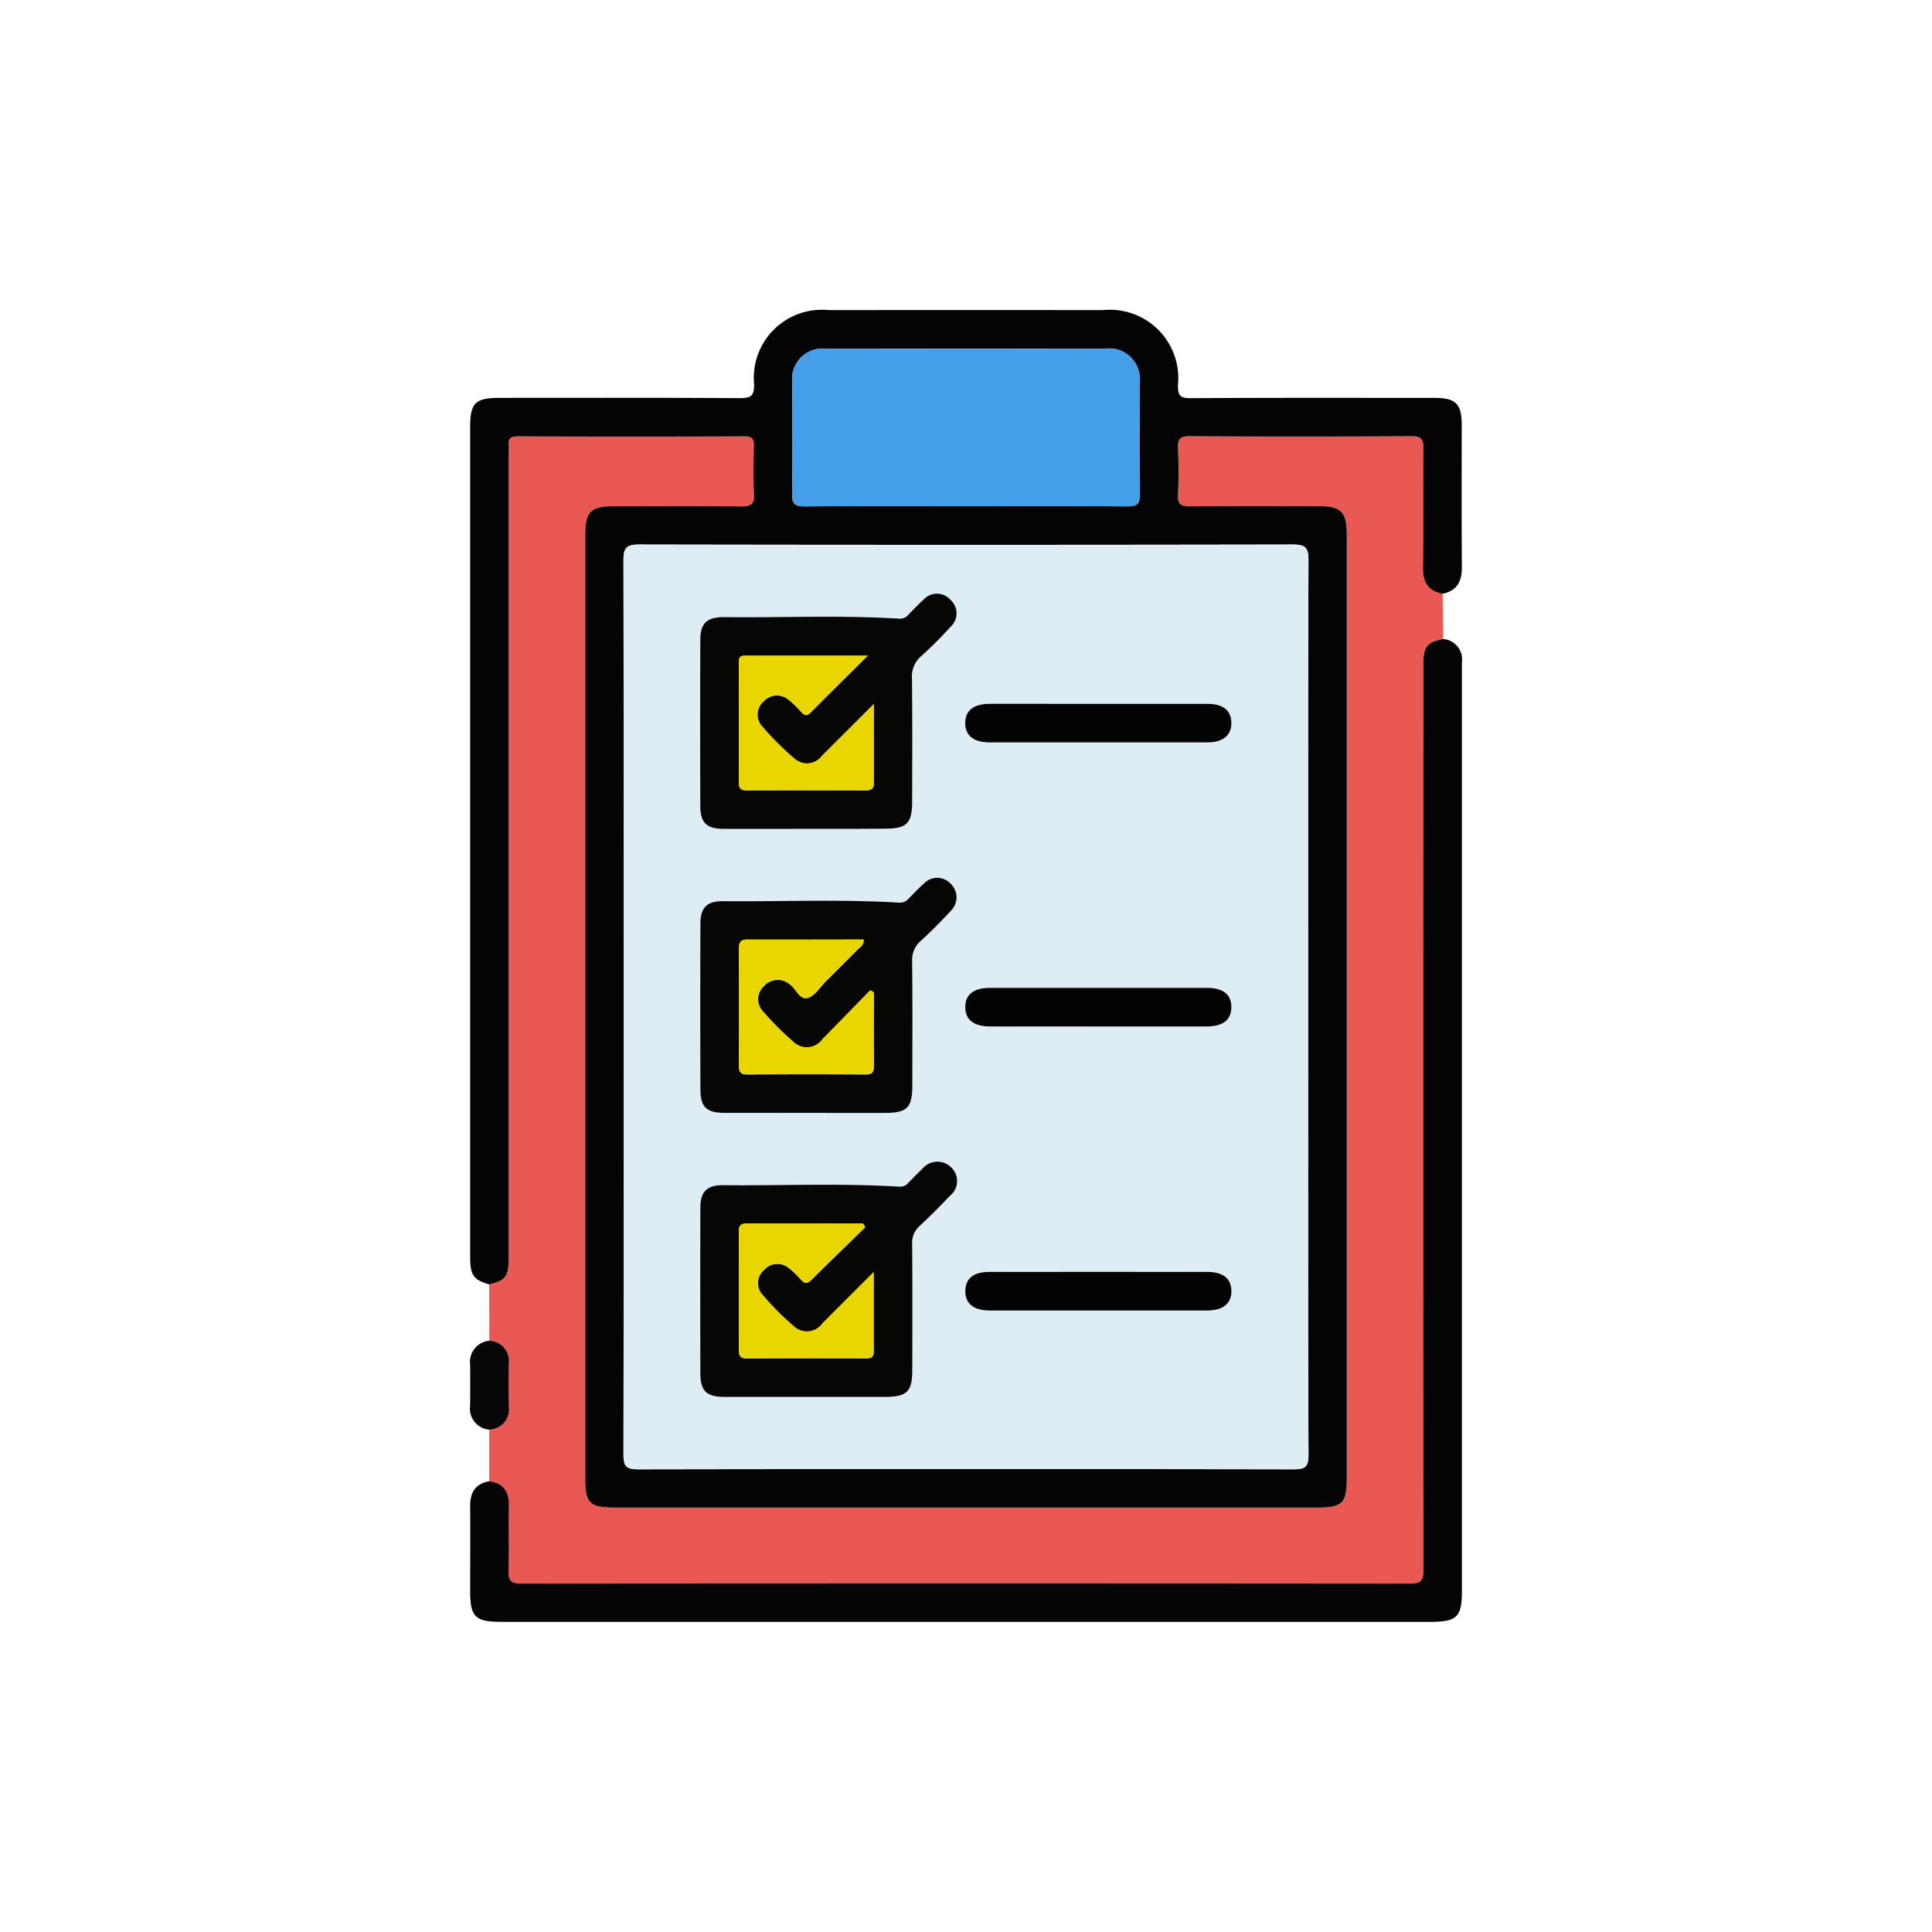 <svg xmlns="http://www.w3.org/2000/svg" width="93" height="93" viewBox="0 0 93 93">
  <g id="Grupo_880043" data-name="Grupo 880043" transform="translate(-876 -1442)">
    <rect id="Rectángulo_297818" data-name="Rectángulo 297818" width="93" height="93" transform="translate(876 1442)" fill="none"/>
    <g id="xxcGOb" transform="translate(641.986 2064.416)">
      <g id="Grupo_947362" data-name="Grupo 947362" transform="translate(256.642 -607.493)">
        <path id="Trazado_628567" data-name="Trazado 628567" d="M263.551-518.278q0-1.355-.006-2.709c.825-.2.944-.372.944-1.386q0-19.245,0-38.49c0-.177.014-.355,0-.531-.031-.324.113-.414.423-.414q5.475.012,10.95,0c.376,0,.434.152.427.471-.017.774-.035,1.55.005,2.322.025.484-.154.581-.6.576-2.035-.022-4.07-.011-6.105-.009-1.156,0-1.417.256-1.417,1.387q0,22.729,0,45.458c0,1.127.228,1.358,1.36,1.358q16.956,0,33.911,0c1.173,0,1.388-.219,1.388-1.4q0-22.7,0-45.392c0-1.149-.259-1.413-1.392-1.414-2.057,0-4.115-.012-6.172.009-.428,0-.58-.107-.559-.55.035-.751.031-1.5,0-2.255-.016-.414.082-.569.537-.566q5.342.029,10.684,0c.467,0,.595.13.589.593-.025,1.9.008,3.8-.02,5.707-.01.707.231,1.149.945,1.283q.013,1.093.025,2.186c-.788.168-.948.361-.96,1.164,0,.2,0,.4,0,.6q0,21.492,0,42.984c0,.434.018.719-.6.719q-21.425-.03-42.851,0c-.485,0-.591-.161-.579-.607.029-1.038-.007-2.079.015-3.117.014-.68-.242-1.1-.944-1.2q0-1.242,0-2.484a.974.974,0,0,0,.942-1.118c-.014-.681-.015-1.362,0-2.043A.983.983,0,0,0,263.551-518.278Z" transform="translate(-262.627 567.892)" fill="#ea5853"/>
        <path id="Trazado_628568" data-name="Trazado 628568" d="M303.485-593.833c-.714-.134-.955-.576-.945-1.283.028-1.9-.005-3.8.02-5.707.006-.463-.122-.6-.589-.593q-5.342.028-10.684,0c-.456,0-.553.152-.537.566.029.751.034,1.505,0,2.256-.02.443.131.555.559.55,2.057-.021,4.114-.011,6.172-.009,1.133,0,1.392.265,1.392,1.414q0,22.7,0,45.392c0,1.178-.216,1.4-1.388,1.4q-16.956,0-33.911,0c-1.132,0-1.36-.231-1.36-1.358q0-22.729,0-45.458c0-1.13.261-1.386,1.417-1.387,2.035,0,4.07-.013,6.105.009.447,0,.627-.092.6-.576-.04-.772-.022-1.548-.005-2.322.007-.32-.051-.472-.427-.471q-5.475.02-10.95,0c-.31,0-.454.09-.423.414.017.175,0,.354,0,.531q0,19.245,0,38.49c0,1.014-.119,1.185-.944,1.386-.767-.228-.913-.443-.913-1.367q0-10.781,0-21.561,0-9.155,0-18.31c0-1.2.238-1.437,1.426-1.437,3.848,0,7.7-.011,11.543.013.526,0,.706-.085.7-.664a3.277,3.277,0,0,1,3.59-3.573q6.6-.007,13.2,0a3.292,3.292,0,0,1,3.611,3.623c0,.491.108.619.61.616,3.914-.024,7.828-.014,11.742-.013,1.019,0,1.307.281,1.309,1.288,0,2.278-.01,4.556.008,6.833C304.42-594.455,304.2-593.984,303.485-593.833Zm-6.473,19.943c0-7.188-.008-14.375.015-21.563,0-.613-.161-.752-.76-.751q-15.724.029-31.449,0c-.591,0-.764.128-.763.747q.029,21.53,0,43.06c0,.6.165.708.727.708q15.758-.027,31.515,0c.555,0,.733-.1.731-.7C297-559.559,297.012-566.724,297.012-573.89Zm-16.457-24.163c2.586,0,5.172-.011,7.758.01.455,0,.6-.108.595-.582-.028-1.768-.008-3.536-.013-5.3a1.483,1.483,0,0,0-1.706-1.7q-6.664-.008-13.328,0a1.471,1.471,0,0,0-1.675,1.664c-.006,1.768.018,3.537-.015,5.3-.009.5.133.624.626.619C275.383-598.066,277.969-598.053,280.555-598.053Z" transform="translate(-256.671 607.493)" fill="#040404"/>
        <path id="Trazado_628569" data-name="Trazado 628569" d="M257.567-447.854c.7.095.958.518.944,1.2-.022,1.039.014,2.079-.015,3.117-.013.446.094.608.579.607q21.425-.019,42.851,0c.617,0,.6-.285.6-.719q-.009-21.492,0-42.984c0-.2,0-.4,0-.6.013-.8.173-1,.96-1.164a.982.982,0,0,1,.9,1.111c0,.155,0,.31,0,.465q0,22.1,0,44.2c0,1.312-.223,1.533-1.548,1.533H258.168c-1.285,0-1.522-.232-1.522-1.492,0-1.349.009-2.7,0-4.048C256.636-447.283,256.868-447.736,257.567-447.854Z" transform="translate(-256.642 504.235)" fill="#050505"/>
        <path id="Trazado_628570" data-name="Trazado 628570" d="M257.579-234.583a.983.983,0,0,1,.942,1.122c-.015.681-.014,1.362,0,2.043a.974.974,0,0,1-.942,1.118,1.014,1.014,0,0,1-.922-1.152c.005-.659.006-1.317,0-1.976A1.025,1.025,0,0,1,257.579-234.583Z" transform="translate(-256.654 284.197)" fill="#070606"/>
        <path id="Trazado_628571" data-name="Trazado 628571" d="M345.1-500.324c0,7.166-.009,14.331.017,21.5,0,.608-.176.7-.731.7q-15.758-.025-31.515,0c-.563,0-.728-.107-.727-.708q.03-21.53,0-43.06c0-.62.172-.748.763-.747q15.725.028,31.449,0c.6,0,.762.138.76.751C345.091-514.7,345.1-507.512,345.1-500.324Zm-24.181-8.628c1.282,0,2.565,0,3.848,0,1.023,0,1.279-.261,1.281-1.308,0-1.968.013-3.936-.008-5.9a1.3,1.3,0,0,1,.447-1.1,18.674,18.674,0,0,0,1.406-1.406.871.871,0,0,0,0-1.3.866.866,0,0,0-1.3-.006c-.249.218-.474.464-.708.7a.529.529,0,0,1-.447.212c-2.8-.174-5.612-.043-8.418-.075-.846-.01-1.167.292-1.17,1.084q-.015,4.013,0,8.027c0,.784.306,1.077,1.093,1.082C318.265-508.945,319.592-508.952,320.918-508.952Zm.012,27.344q1.891,0,3.781,0c1.087,0,1.333-.243,1.335-1.321,0-2.012.009-4.024-.006-6.036a1.073,1.073,0,0,1,.359-.871c.5-.467.984-.954,1.455-1.451a.9.9,0,0,0,.079-1.354.938.938,0,0,0-1.406.055c-.227.21-.44.435-.657.656a.525.525,0,0,1-.451.2c-2.826-.168-5.656-.044-8.484-.071-.782-.007-1.089.315-1.091,1.095q-.014,3.98,0,7.96c0,.859.294,1.133,1.173,1.137C318.321-481.6,319.626-481.608,320.93-481.608Zm.007-13.672q1.891,0,3.781,0c1.08,0,1.326-.245,1.328-1.328,0-1.99.012-3.98-.008-5.97a1.2,1.2,0,0,1,.414-.982q.757-.694,1.453-1.454a.9.9,0,0,0-.023-1.308.873.873,0,0,0-1.256-.017c-.269.228-.508.491-.758.742a.53.53,0,0,1-.453.194c-2.827-.165-5.656-.044-8.485-.07-.778-.007-1.083.318-1.085,1.1q-.013,3.98,0,7.96c0,.854.3,1.127,1.179,1.131C318.328-495.276,319.633-495.28,320.938-495.28Zm14.08-19.691c-1.746,0-3.492,0-5.237,0-.786,0-1.185.319-1.186.924s.4.932,1.183.933q5.237,0,10.475,0c.761,0,1.171-.353,1.153-.963-.017-.583-.4-.891-1.15-.893C338.509-514.974,336.763-514.971,335.017-514.971Zm-.051,15.531q2.619,0,5.237,0c.789,0,1.19-.313,1.2-.915s-.381-.941-1.166-.942q-5.237-.005-10.475,0c-.785,0-1.176.325-1.167.941s.41.915,1.2.916Q332.38-499.435,334.966-499.439Zm-.034,13.672c1.768,0,3.536,0,5.3,0,.77,0,1.178-.339,1.169-.947-.008-.588-.394-.909-1.133-.91q-5.27-.006-10.541,0c-.741,0-1.125.319-1.135.906-.011.609.4.948,1.165.95C331.484-485.764,333.208-485.767,334.931-485.767Z" transform="translate(-304.758 533.928)" fill="#deecf3"/>
        <path id="Trazado_628572" data-name="Trazado 628572" d="M381.534-585.932c-2.586,0-5.172-.013-7.758.012-.492,0-.635-.116-.626-.619.033-1.768.009-3.536.015-5.3a1.471,1.471,0,0,1,1.675-1.664q6.664-.01,13.328,0a1.483,1.483,0,0,1,1.706,1.7c0,1.768-.016,3.537.013,5.3.007.473-.14.585-.595.582C386.706-585.943,384.12-585.932,381.534-585.932Z" transform="translate(-357.649 595.373)" fill="#459fe9"/>
        <path id="Trazado_628573" data-name="Trazado 628573" d="M345-493.551c-1.327,0-2.654.007-3.98,0-.786-.006-1.09-.3-1.093-1.082q-.015-4.013,0-8.027c0-.792.324-1.093,1.17-1.084,2.806.032,5.614-.1,8.418.075a.528.528,0,0,0,.447-.212c.235-.234.46-.479.708-.7a.866.866,0,0,1,1.3.006.871.871,0,0,1,0,1.3,18.674,18.674,0,0,1-1.406,1.407,1.3,1.3,0,0,0-.447,1.1c.021,1.968.012,3.936.008,5.9,0,1.048-.257,1.306-1.281,1.308C347.569-493.549,346.286-493.551,345-493.551Zm3.271-6c-.922.921-1.7,1.7-2.481,2.479a.9.9,0,0,1-1.3.171,13.955,13.955,0,0,1-1.592-1.587.833.833,0,0,1,.081-1.2.86.86,0,0,1,1.2-.074,4.786,4.786,0,0,1,.619.6c.148.156.265.188.436.016.865-.872,1.739-1.734,2.749-2.737-2.112,0-4.026,0-5.939,0-.3,0-.262.241-.262.434,0,1.878,0,3.757,0,5.635,0,.256.041.411.355.41,1.923-.009,3.845-.006,5.768,0,.238,0,.372-.065.37-.333C348.272-496.951,348.275-498.159,348.275-499.555Z" transform="translate(-328.844 518.527)" fill="#060604"/>
        <path id="Trazado_628574" data-name="Trazado 628574" d="M345.017-288.044c-1.3,0-2.609,0-3.914,0-.879,0-1.17-.279-1.173-1.137q-.011-3.98,0-7.96c0-.78.31-1.1,1.091-1.095,2.828.027,5.658-.1,8.484.071a.525.525,0,0,0,.451-.2c.217-.22.43-.446.657-.656a.938.938,0,0,1,1.406-.055.9.9,0,0,1-.079,1.354c-.471.5-.954.984-1.455,1.451a1.073,1.073,0,0,0-.359.871c.015,2.012.01,4.024.006,6.036,0,1.078-.249,1.319-1.335,1.321Q346.908-288.042,345.017-288.044Zm2.846-8.164-.1-.178c-1.872,0-3.745.005-5.618,0-.372,0-.364.22-.364.478,0,1.857.005,3.713,0,5.57,0,.286.042.447.39.444,1.9-.014,3.8-.007,5.7-.005.214,0,.4-.008.4-.3,0-1.227,0-2.454,0-3.848-.9.906-1.684,1.682-2.459,2.463a.923.923,0,0,1-1.355.172,13.5,13.5,0,0,1-1.541-1.546.83.83,0,0,1,.086-1.2.852.852,0,0,1,1.2-.075,4.288,4.288,0,0,1,.573.551c.165.179.291.213.486.019C346.124-294.521,347-295.361,347.863-296.207Z" transform="translate(-328.845 340.363)" fill="#060604"/>
        <path id="Trazado_628575" data-name="Trazado 628575" d="M345.024-390.76c-1.3,0-2.609,0-3.914,0-.883,0-1.177-.277-1.179-1.131q-.012-3.98,0-7.96c0-.783.307-1.108,1.085-1.1,2.828.026,5.658-.1,8.484.07a.53.53,0,0,0,.453-.194c.25-.25.489-.514.758-.742a.873.873,0,0,1,1.256.017.9.9,0,0,1,.023,1.308q-.694.757-1.453,1.454a1.2,1.2,0,0,0-.413.982c.02,1.99.011,3.98.008,5.97,0,1.082-.248,1.326-1.328,1.328Q346.915-390.758,345.024-390.76Zm3.253-5.807-.164-.092q-1.154,1.182-2.309,2.364a.919.919,0,0,1-1.357.153,14.493,14.493,0,0,1-1.5-1.494.845.845,0,0,1,.026-1.205.885.885,0,0,1,1.254-.108c.317.208.474.782.89.65.338-.107.579-.521.861-.8.5-.5,1.006-.995,1.5-1.5.123-.126.326-.217.311-.5-1.882,0-3.734.005-5.586,0-.32,0-.418.12-.417.429q.014,2.818,0,5.636c0,.3.079.43.407.428q2.851-.018,5.7,0c.286,0,.389-.1.387-.386C348.271-394.191,348.277-395.379,348.277-396.567Z" transform="translate(-328.844 429.408)" fill="#060604"/>
        <path id="Trazado_628576" data-name="Trazado 628576" d="M442.222-465.014c1.746,0,3.492,0,5.237,0,.748,0,1.133.31,1.15.893.018.61-.392.962-1.153.963q-5.237.005-10.475,0c-.779,0-1.184-.327-1.183-.933s.4-.922,1.186-.924C438.731-465.017,440.477-465.014,442.222-465.014Z" transform="translate(-411.963 483.972)" fill="#030303"/>
        <path id="Trazado_628577" data-name="Trazado 628577" d="M442.181-360.393q-2.586,0-5.171,0c-.789,0-1.19-.313-1.2-.916s.382-.94,1.167-.941q5.237-.005,10.475,0c.786,0,1.177.326,1.166.942s-.412.913-1.2.915Q444.8-360.389,442.181-360.393Z" transform="translate(-411.973 394.881)" fill="#030303"/>
        <path id="Trazado_628578" data-name="Trazado 628578" d="M442.145-257.632c-1.724,0-3.447,0-5.171,0-.77,0-1.176-.341-1.165-.95.01-.587.395-.905,1.135-.906q5.271-.006,10.541,0c.739,0,1.124.322,1.133.91.009.608-.4.945-1.169.947C445.68-257.629,443.913-257.632,442.145-257.632Z" transform="translate(-411.971 305.792)" fill="#030303"/>
        <path id="Trazado_628579" data-name="Trazado 628579" d="M360.4-480.107c0,1.4,0,2.6,0,3.813,0,.268-.132.333-.37.333-1.923,0-3.846-.007-5.768,0-.314,0-.355-.154-.355-.41.005-1.878,0-3.757,0-5.635,0-.193-.04-.433.262-.434,1.913,0,3.827,0,5.939,0-1.01,1-1.884,1.865-2.749,2.737-.171.172-.288.14-.436-.016a4.787,4.787,0,0,0-.619-.6.86.86,0,0,0-1.2.074.833.833,0,0,0-.081,1.2,13.953,13.953,0,0,0,1.592,1.587.9.9,0,0,0,1.3-.171C358.7-478.407,359.478-479.185,360.4-480.107Z" transform="translate(-340.969 499.078)" fill="#e9d500"/>
        <path id="Trazado_628580" data-name="Trazado 628580" d="M359.98-276.8c-.867.846-1.74,1.687-2.6,2.542-.194.194-.321.16-.486-.019a4.288,4.288,0,0,0-.573-.551.852.852,0,0,0-1.2.074.83.83,0,0,0-.086,1.2,13.5,13.5,0,0,0,1.541,1.546.923.923,0,0,0,1.355-.172c.775-.781,1.554-1.557,2.459-2.463,0,1.394,0,2.621,0,3.848,0,.293-.186.3-.4.3-1.9,0-3.8-.008-5.7.005-.349,0-.391-.158-.39-.444.008-1.857,0-3.713,0-5.57,0-.258-.008-.48.364-.478,1.872.01,3.745,0,5.617,0Z" transform="translate(-340.961 320.951)" fill="#e9d500"/>
        <path id="Trazado_628581" data-name="Trazado 628581" d="M360.387-377.207c0,1.188-.005,2.376,0,3.564,0,.284-.1.387-.387.386q-2.851-.012-5.7,0c-.328,0-.409-.124-.407-.428q.015-2.818,0-5.636c0-.309.1-.43.417-.429,1.852.01,3.7,0,5.586,0,.015.284-.188.375-.311.5-.493.507-1,1-1.5,1.5-.282.28-.523.694-.861.8-.416.132-.573-.442-.89-.65a.885.885,0,0,0-1.254.108.845.845,0,0,0-.026,1.205,14.49,14.49,0,0,0,1.5,1.494.919.919,0,0,0,1.357-.153q1.156-1.18,2.309-2.364Z" transform="translate(-340.955 410.048)" fill="#e9d500"/>
      </g>
    </g>
  </g>
</svg>
